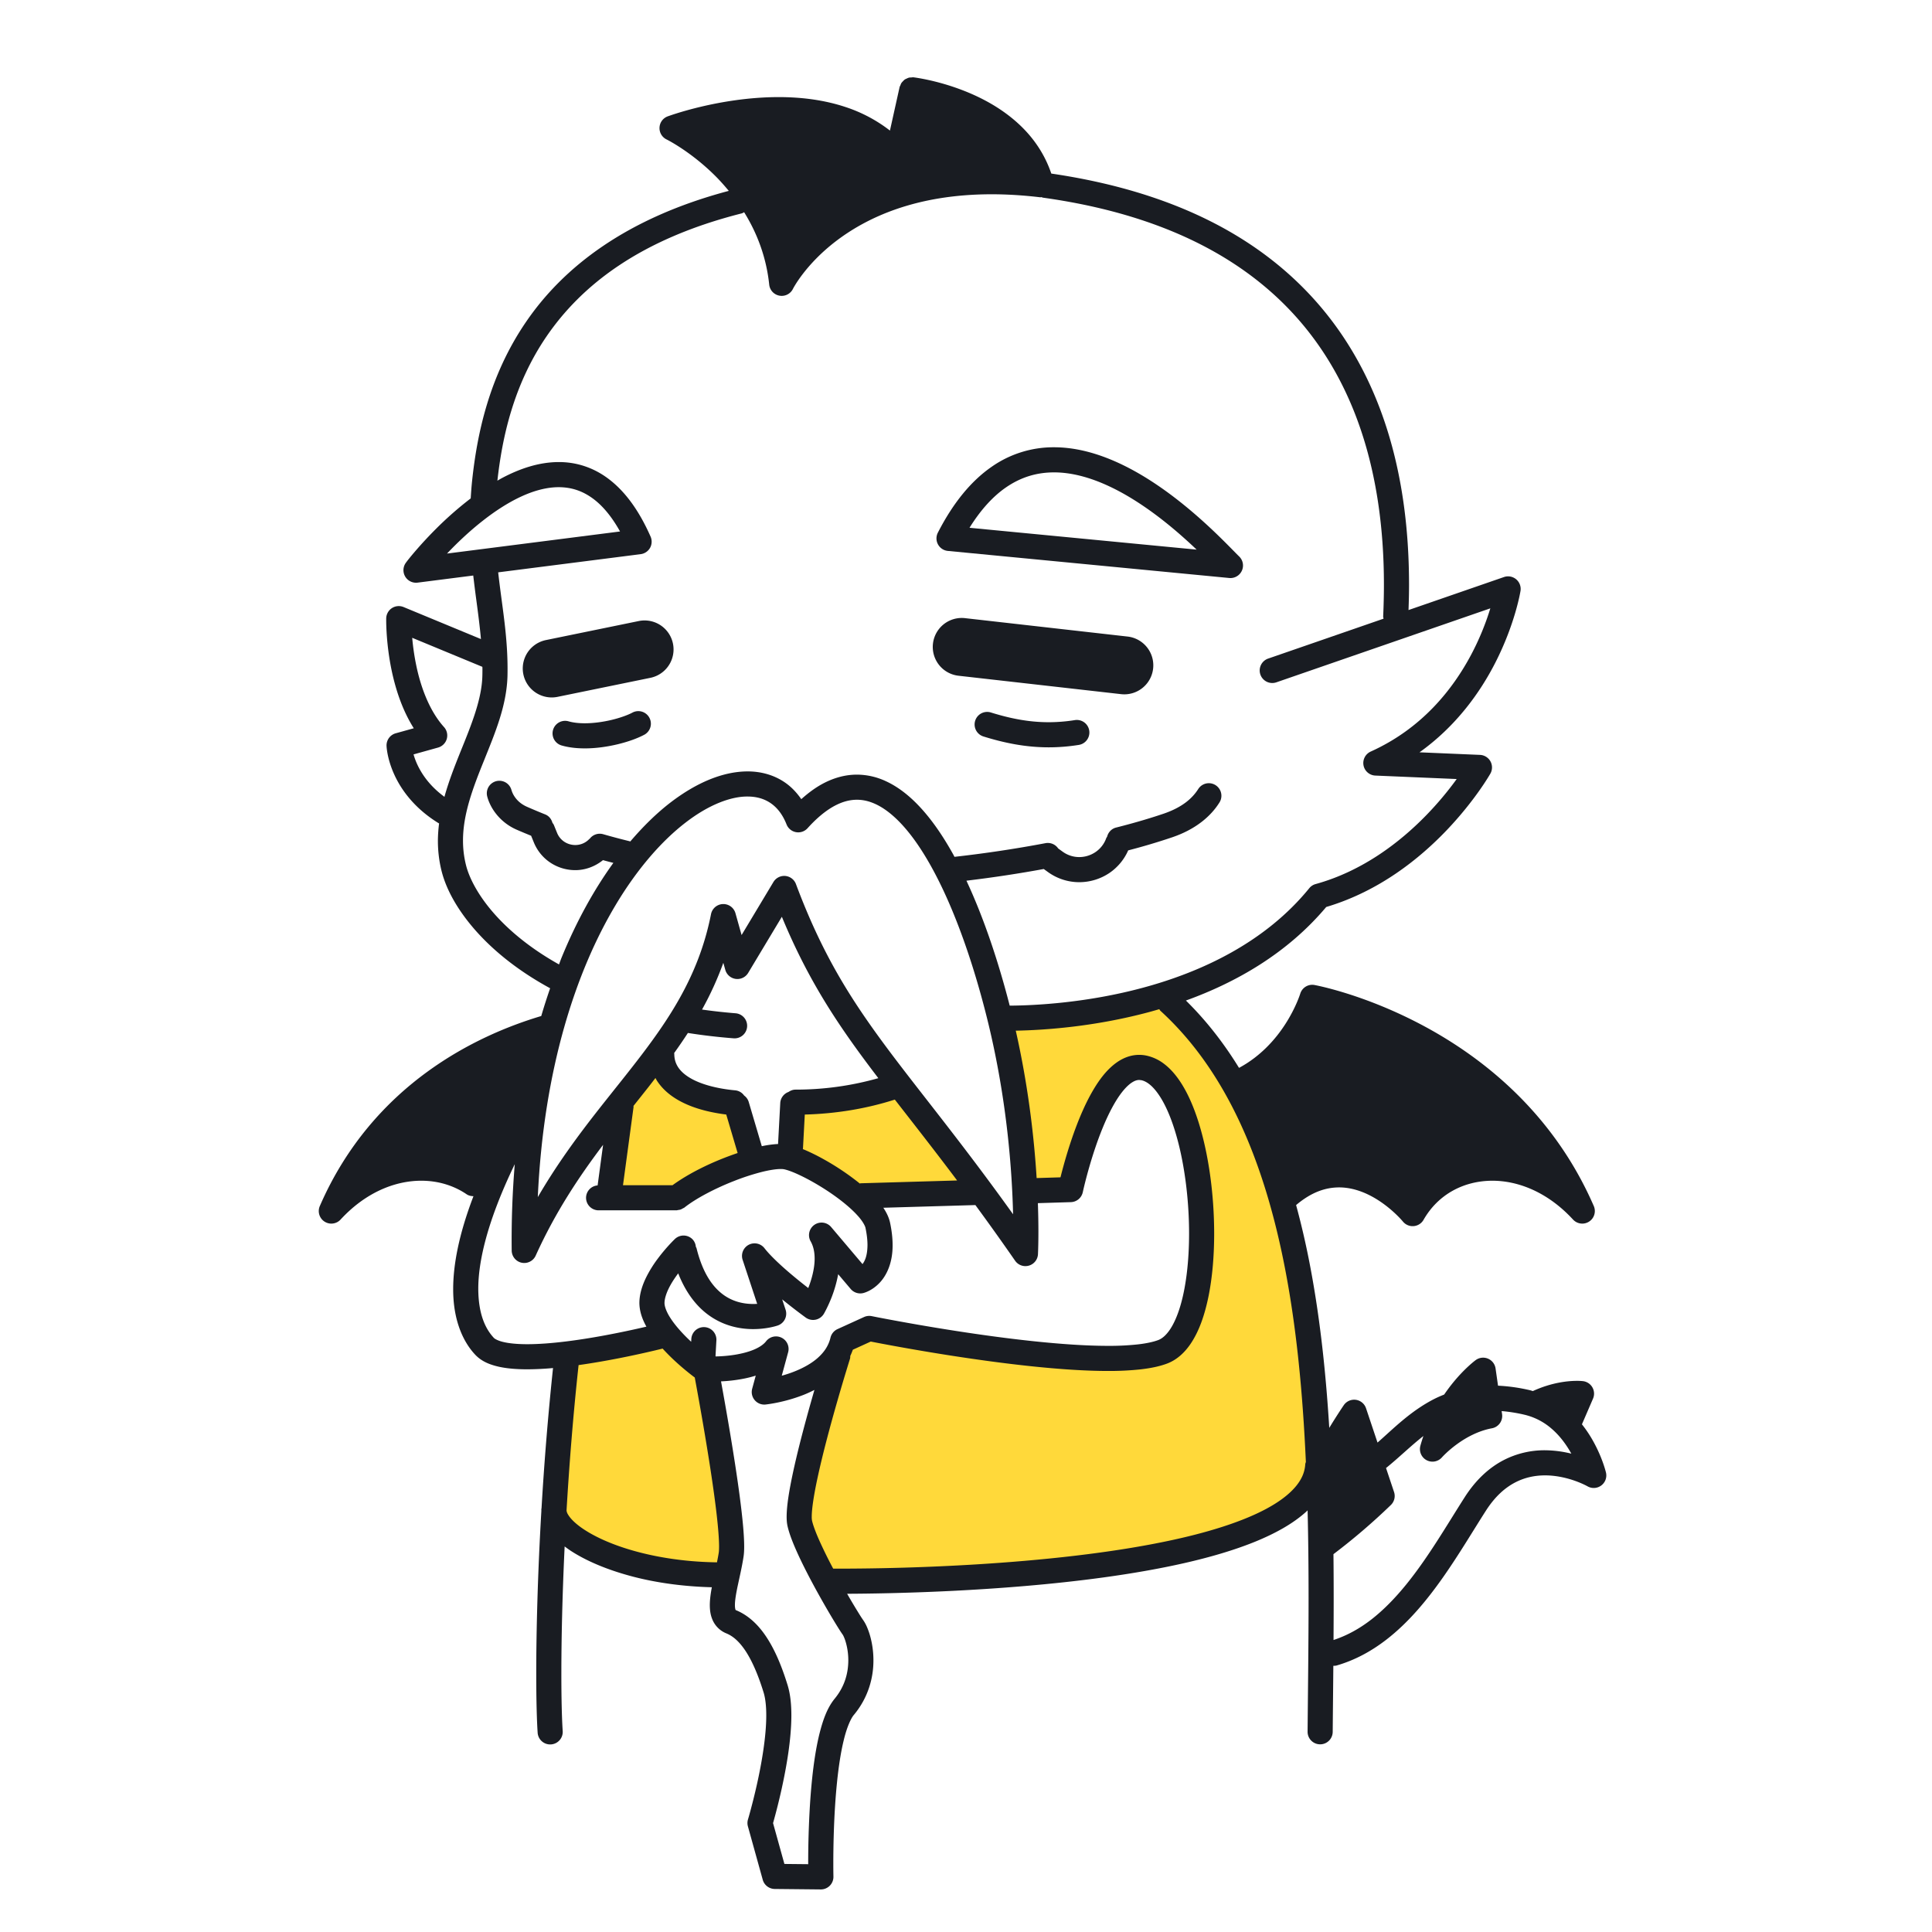 <svg xmlns="http://www.w3.org/2000/svg" width="200" height="200" fill="none"><path fill="#FFD93A" d="M119.701 102.795s-3.634 1.695-9.691 2.181c-2.898.231-4.881.269-6.161.245 0 0 2.627 10.04 2.817 18.269l3.344-.102s2.907-13.447 7.995-12.356c5.088 1.09 6.421 13.083 6.057 17.322-.364 4.241-.969 10.903-4.361 11.993-3.391 1.09-30.93-2.868-30.93-2.868l-1.938 2.423-4.481 17.686 3.149 5.935s27.901-.887 37.713-3.188c9.812-2.302 12.841-5.937 12.962-8.723.121-2.786-.364-19.259-4.24-29.556-3.876-10.297-12.235-19.261-12.235-19.261Z"/><path fill="#FFD93A" d="m101.537 123.648-8.805-11.302s-4.627 2.118-10.5 1.996l-.244 5.451 7.027 4.24 12.522-.385ZM68.219 138.53l-9.57 1.574-1.696 17.081c1.09 4.482 18.131 5.854 18.131 5.854l.484-4.361-2.544-16.959-4.805-3.189ZM69.587 110.942l-2.458-1.364-2.786 4.119-1.454 10.296 5.694.364 9.53-4.685-2.181-5.209-6.345-3.521Z"/><path fill="#191C22" d="M164.676 148.76a13.01 13.01 0 0 0-.915-1.315l1.15-2.663a1.302 1.302 0 0 0-1.039-1.806 5.416 5.416 0 0 0-.631-.03c-.873 0-2.584.149-4.561 1.058-.095-.025-.181-.062-.278-.084a18.125 18.125 0 0 0-3.327-.474l-.255-1.785a1.301 1.301 0 0 0-2.056-.864c-.065.048-1.083.802-2.297 2.275-.313.381-.64.813-.967 1.291-.37.149-.734.305-1.076.482-2.471 1.275-4.234 3.105-5.821 4.487l-.003.002-1.188-3.548a1.298 1.298 0 0 0-2.306-.32c-.01.014-.642.94-1.501 2.347-.371-6.03-1.019-11.951-2.135-17.543a82.985 82.985 0 0 0-1.298-5.522h.001-.001c1.651-1.394 3.107-1.821 4.446-1.829.89 0 1.744.205 2.538.53 1.191.486 2.234 1.248 2.962 1.89.364.32.65.608.84.811.095.102.167.182.212.235l.049.056.009.011c.271.333.687.511 1.115.475.429-.035.81-.278 1.023-.652 1.499-2.621 4.131-4.036 7.121-4.047 2.742.002 5.776 1.225 8.352 4.019a1.3 1.3 0 0 0 2.149-1.399c-4.171-9.592-11.418-15.319-17.569-18.624-6.159-3.31-11.255-4.239-11.343-4.257a1.299 1.299 0 0 0-1.476.903h-.001l-.001.003c-.007.028-.448 1.436-1.525 3.114-1.008 1.573-2.565 3.353-4.81 4.559-1.568-2.554-3.387-4.894-5.498-6.972 5.196-1.874 10.483-4.873 14.526-9.683 5.48-1.627 9.676-5.01 12.52-8.001 2.916-3.071 4.435-5.741 4.471-5.803.224-.393.226-.877.008-1.273a1.304 1.304 0 0 0-1.082-.668l-6.261-.267c3.811-2.722 6.285-6.218 7.848-9.28 2.057-4.029 2.592-7.342 2.608-7.43a1.303 1.303 0 0 0-1.709-1.435l-9.884 3.418c.031-.854.053-1.726.053-2.625-.003-7.886-1.337-17.4-6.756-25.578-2.708-4.084-6.442-7.815-11.483-10.783-4.932-2.904-11.114-5.072-18.794-6.198-.675-2-1.811-3.626-3.134-4.907-2.26-2.187-5.031-3.421-7.233-4.141-2.205-.717-3.857-.91-3.916-.918-.066-.008-.127.013-.191.016-.089.003-.174.001-.258.021-.082.02-.154.056-.23.09-.076.035-.15.065-.219.114-.068.048-.12.109-.178.17-.058.06-.115.115-.16.186-.048.073-.075.155-.106.238-.023.06-.063.11-.078.174l-1 4.506a15.237 15.237 0 0 0-4.573-2.429c-2.298-.767-4.688-1.036-6.951-1.037-6.141.008-11.403 1.97-11.483 1.995-.49.18-.821.633-.847 1.154-.026.521.259 1.004.728 1.233.073.034 2.51 1.261 5.017 3.75.48.475.957 1.01 1.426 1.576-10.666 2.827-17.142 7.94-20.973 13.54-3.92 5.717-5.102 11.845-5.593 16.421-.07.647-.112 1.263-.15 1.873a36.3 36.3 0 0 0-3.574 3.134 41.838 41.838 0 0 0-2.165 2.329c-.268.312-.487.577-.65.78a9.505 9.505 0 0 0-.34.443 1.301 1.301 0 0 0 1.229 2.035l5.762-.736c.099.855.205 1.692.314 2.502.186 1.386.361 2.723.483 4.076l-8.01-3.315a1.305 1.305 0 0 0-1.205.11c-.357.232-.58.63-.591 1.056 0 .01-.002.068-.002.165 0 .575.035 2.64.542 5.128.4 1.932 1.079 4.132 2.313 6.09l-1.869.52a1.3 1.3 0 0 0-.95 1.3c.005.118.06 1.306.764 2.89.7 1.583 2.08 3.558 4.633 5.121.014.008.03.008.043.016a14.875 14.875 0 0 0-.124 1.786c0 1.028.115 2.084.384 3.157.47 1.863 1.609 3.971 3.48 6.104 1.84 2.094 4.401 4.197 7.754 6.02-.32.931-.63 1.885-.918 2.873-3.35 1-7.665 2.75-11.853 5.814-4.233 3.095-8.328 7.547-11.07 13.857a1.3 1.3 0 0 0 2.149 1.399c2.576-2.794 5.61-4.017 8.353-4.019 1.733.001 3.35.489 4.691 1.4.219.149.466.197.712.201-1.526 3.993-2.097 7.12-2.1 9.598-.012 3.457 1.166 5.647 2.312 6.844.66.682 1.493.999 2.386 1.206.9.201 1.9.273 2.977.274a31.357 31.357 0 0 0 2.661-.131 313.34 313.34 0 0 0-1.19 14.517c-.003.025-.016.046-.017.071l-.003.108c0 .021.005.041.005.063-.388 6.649-.532 12.528-.532 16.853 0 2.703.055 4.794.144 6.128a1.3 1.3 0 1 0 2.594-.175c-.083-1.227-.139-3.29-.138-5.953 0-3.484.096-8.014.34-13.144.203.152.41.303.632.45 1.658 1.08 3.883 2.015 6.538 2.7 2.383.613 5.122.998 8.067 1.074-.117.626-.206 1.238-.209 1.846.002.533.066 1.087.331 1.64a2.624 2.624 0 0 0 1.386 1.291c.612.253 1.236.733 1.903 1.701.661.964 1.33 2.404 1.95 4.422.178.571.275 1.408.273 2.363.003 2.155-.465 4.887-.943 7.04a63.017 63.017 0 0 1-.87 3.461l-.06.205-.019.066a1.29 1.29 0 0 0-.007.722l1.535 5.524c.154.556.663.946 1.24.952l4.764.048a1.301 1.301 0 0 0 1.313-1.33l-.006-.354a80.957 80.957 0 0 1-.006-.998c0-1.808.054-5.163.378-8.351.16-1.592.39-3.144.702-4.414.299-1.267.728-2.256 1.056-2.629 1.532-1.844 2.022-3.922 2.017-5.642 0-.948-.14-1.798-.336-2.499a7.246 7.246 0 0 0-.33-.943 3.962 3.962 0 0 0-.413-.747 11.59 11.59 0 0 1-.345-.528 69.427 69.427 0 0 1-1.298-2.171c4.138-.016 15.656-.199 26.558-1.694 5.756-.793 11.332-1.94 15.63-3.678 2.15-.875 3.991-1.893 5.385-3.168.032-.03.061-.062.093-.092.075 3.033.102 6.074.102 9.097 0 4.684-.063 9.321-.102 13.809a1.3 1.3 0 1 0 2.6.023c.02-2.243.045-4.529.066-6.842.107-.003.215.005.323-.026 1.931-.555 3.647-1.506 5.176-2.689 2.294-1.776 4.181-4.065 5.845-6.429 1.662-2.364 3.103-4.811 4.449-6.911.967-1.506 2.006-2.391 3.037-2.928 1.032-.535 2.08-.726 3.085-.728 1.198-.001 2.322.285 3.134.576.405.145.732.29.951.395.109.053.191.096.243.123l.055.03.009.005c.451.26 1.007.228 1.425-.082.419-.311.611-.837.49-1.344-.021-.081-.42-1.763-1.573-3.674ZM46.275 57.304c.998-1.05 2.273-2.278 3.709-3.402 1.228-.964 2.567-1.846 3.914-2.474 1.347-.63 2.693-.997 3.943-.995 1.28.007 2.467.354 3.663 1.272.909.702 1.823 1.769 2.682 3.313l-17.911 2.286Zm-.267 25.184c-1.569-1.153-2.393-2.42-2.854-3.445a7.176 7.176 0 0 1-.344-.947l2.538-.708c.431-.12.773-.458.899-.888.125-.43.019-.898-.28-1.231-1.553-1.722-2.448-4.252-2.898-6.49a24.628 24.628 0 0 1-.397-2.754l7.264 3.006c0 .073.006.142.006.214 0 .22-.002.441-.007.667v-.004c-.044 2.427-1.107 5.055-2.255 7.882-.602 1.5-1.22 3.062-1.672 4.698Zm5.14 12.08c-1.652-1.875-2.581-3.685-2.91-5.019a10.324 10.324 0 0 1-.308-2.526c-.006-2.72 1.023-5.453 2.161-8.26 1.123-2.808 2.362-5.677 2.444-8.796v-.004c.005-.24.007-.48.007-.718 0-2.699-.338-5.102-.661-7.512-.11-.82-.215-1.647-.31-2.484l14.754-1.883c.404-.052.766-.295.967-.65.2-.356.222-.791.057-1.165-1.195-2.708-2.62-4.637-4.254-5.902-1.629-1.269-3.467-1.822-5.254-1.816-2.038.003-3.998.67-5.802 1.616-.186.098-.366.205-.548.309.483-4.349 1.624-9.89 5.124-14.989 3.57-5.186 9.57-10 20.17-12.68.092-.024.166-.078.248-.12 1.276 2.058 2.283 4.536 2.596 7.496.06.578.494 1.042 1.066 1.143a1.296 1.296 0 0 0 1.391-.704c.019-.038 1.27-2.498 4.436-4.927 3.171-2.426 8.24-4.86 16.121-4.866 1.562 0 3.235.097 5.025.31.052.007.099-.011.15-.011.051.013.093.044.147.051 7.641 1.065 13.635 3.175 18.339 5.946 7.051 4.159 11.248 9.799 13.738 15.865 2.485 6.063 3.222 12.556 3.221 18.255 0 1.123-.029 2.215-.077 3.266-.005.09.025.169.039.253l-7.605 2.63-4.341 1.5a1.3 1.3 0 1 0 .85 2.458l4.341-1.501 17.809-6.158a27.442 27.442 0 0 1-1.979 4.787c-1.909 3.598-5.103 7.65-10.406 10.041a1.302 1.302 0 0 0-.742 1.432c.114.59.621 1.026 1.221 1.052l8.425.358a33.92 33.92 0 0 1-3.13 3.723c-2.701 2.784-6.589 5.802-11.473 7.149a1.29 1.29 0 0 0-.661.431c-4.547 5.585-11.102 8.651-17.2 10.296-5.845 1.58-11.218 1.843-13.81 1.86-1.16-4.522-2.662-9.041-4.479-12.935 2.866-.343 5.551-.76 8.003-1.21l.431.311a5.526 5.526 0 0 0 3.245 1.054 5.6 5.6 0 0 0 3.143-.968 5.52 5.52 0 0 0 1.923-2.325 64.477 64.477 0 0 0 4.533-1.347c2.423-.818 4.007-2.16 4.916-3.614a1.3 1.3 0 0 0-2.2-1.386c-.594.93-1.598 1.864-3.554 2.539-1.033.351-2.667.87-4.953 1.447-.479.121-.812.5-.925.948-.027.051-.068.09-.088.145a2.921 2.921 0 0 1-1.114 1.443 3 3 0 0 1-1.681.518 2.916 2.916 0 0 1-1.722-.561l-.461-.334a1.297 1.297 0 0 0-1.312-.545 126.499 126.499 0 0 1-9.421 1.415c-.043-.078-.083-.163-.126-.241-1.307-2.35-2.747-4.359-4.382-5.836-.817-.737-1.688-1.34-2.623-1.766a7.128 7.128 0 0 0-2.967-.666c-1.193-.002-2.409.324-3.584.963-.736.4-1.46.934-2.177 1.576-.472-.68-1.027-1.268-1.677-1.716-1.128-.782-2.479-1.16-3.889-1.157-2.536.008-5.272 1.146-7.996 3.236-1.394 1.075-2.785 2.428-4.14 4.017-.014-.003-.024-.014-.038-.017a72.9 72.9 0 0 1-2.77-.735 1.295 1.295 0 0 0-1.386.464c-.018.017-.04.022-.057.04a1.986 1.986 0 0 1-1.446.616c-.393 0-.787-.114-1.115-.327a1.986 1.986 0 0 1-.768-.934l-.337-.828c-.034-.082-.095-.142-.142-.213-.105-.378-.357-.71-.749-.866a61.013 61.013 0 0 1-1.884-.79c-.72-.32-1.1-.758-1.333-1.126a2.504 2.504 0 0 1-.224-.452l-.036-.11-.003-.012-.004.001a1.298 1.298 0 0 0-2.536.552c.023.105.15.678.597 1.397a5.516 5.516 0 0 0 2.492 2.13c.49.215.982.416 1.474.618l.277.68a4.593 4.593 0 0 0 1.766 2.138 4.663 4.663 0 0 0 2.525.742c1.002.003 2.021-.353 2.87-1.036.359.1.717.192 1.076.285-1.957 2.705-3.79 5.972-5.363 9.812-.093.225-.175.47-.265.7-2.938-1.642-5.155-3.49-6.72-5.27Zm56.293 29.982 3.417-.105a1.303 1.303 0 0 0 1.231-1.027l.029-.128c.146-.655.878-3.737 2.044-6.566.579-1.412 1.275-2.759 1.989-3.666.354-.454.71-.793 1.016-.992.312-.202.546-.267.764-.268l.215.023c.252.052.517.172.813.4.517.393 1.093 1.134 1.608 2.15.778 1.522 1.425 3.633 1.858 5.967.436 2.335.667 4.899.667 7.356.001 2.834-.312 5.536-.923 7.555-.303 1.008-.68 1.841-1.085 2.426-.408.591-.815.911-1.192 1.051-.495.187-1.226.347-2.112.446a27.46 27.46 0 0 1-3.071.15c-4.579.002-10.731-.764-15.699-1.536a227.977 227.977 0 0 1-8.103-1.408l-.665-.132a1.31 1.31 0 0 0-.798.092l-2.746 1.251a1.307 1.307 0 0 0-.726.884c-.203.846-.662 1.513-1.322 2.099-.983.874-2.42 1.473-3.607 1.808l-.115.031.66-2.426a1.298 1.298 0 0 0-.674-1.503 1.298 1.298 0 0 0-1.607.364c-.213.278-.583.555-1.074.783-.732.345-1.699.562-2.53.669-.716.094-1.313.115-1.619.119-.005-.011-.008-.024-.014-.036l.091-1.625a1.3 1.3 0 0 0-2.596-.147l-.016.288c-.214-.2-.43-.407-.646-.628-.588-.601-1.154-1.269-1.543-1.892-.396-.622-.58-1.187-.57-1.504v-.04l.001-.005c.013-.379.163-.896.427-1.434.26-.539.623-1.086.99-1.577.784 1.994 1.879 3.392 3.111 4.293 1.604 1.178 3.336 1.48 4.655 1.478 1.446-.002 2.448-.344 2.536-.372a1.298 1.298 0 0 0 .813-1.638l-.352-1.066c1.326 1.08 2.422 1.87 2.437 1.882a1.3 1.3 0 0 0 1.885-.401c.023-.041.419-.723.82-1.759.25-.653.496-1.454.654-2.329l1.296 1.53a1.3 1.3 0 0 0 1.311.42c.148-.04.892-.249 1.638-1.014.751-.759 1.403-2.084 1.39-3.951 0-.685-.08-1.446-.258-2.296-.12-.563-.366-1.056-.67-1.521-.01-.016-.024-.031-.035-.047l9.532-.278a263.73 263.73 0 0 1 4.112 5.761c.318.458.887.661 1.423.509.537-.152.914-.624.944-1.181 0-.021.045-.866.045-2.352 0-.8-.014-1.793-.054-2.935Zm-41.863-10.067c.517-.65 1.032-1.295 1.54-1.94.249-.316.49-.633.735-.949.054.096.1.197.16.289.782 1.198 1.986 2 3.34 2.554 1.164.474 2.467.767 3.828.939l1.178 3.984c-.967.328-1.962.716-2.93 1.158-1.407.646-2.728 1.383-3.811 2.175h-5.126l1.093-8.096c.005-.04-.01-.075-.007-.114Zm10.535-1.611c-1.897-.173-3.61-.633-4.713-1.305-.554-.333-.952-.706-1.206-1.099-.253-.397-.389-.814-.392-1.375 0-.028-.014-.052-.016-.079a55.14 55.14 0 0 0 1.425-2.082c1.5.237 3.074.424 4.722.553a1.3 1.3 0 1 0 .203-2.592 57.522 57.522 0 0 1-3.462-.384 32.978 32.978 0 0 0 2.204-4.837l.205.729a1.301 1.301 0 0 0 2.366.317l3.489-5.813c2.534 6.125 5.359 10.528 8.87 15.229.363.487.737.981 1.117 1.478a31.271 31.271 0 0 1-8.567 1.185l-.022.001v.001c-.267.001-.5.1-.707.239a1.3 1.3 0 0 0-.858 1.154l-.227 4.237c-.527.023-1.085.099-1.683.225l-1.36-4.6a1.272 1.272 0 0 0-.467-.643 1.282 1.282 0 0 0-.92-.539Zm7.01 6.032.188-3.526c3.245-.086 6.387-.608 9.321-1.549 1.928 2.483 4.057 5.188 6.449 8.373l-9.975.29c-.036.001-.066.02-.101.024a26.623 26.623 0 0 0-3.785-2.537 21.195 21.195 0 0 0-1.978-.972c-.047-.019-.087-.031-.134-.05.002-.019.013-.034.014-.053ZM63.746 93.661c2.286-3.818 4.816-6.656 7.226-8.509 2.409-1.86 4.69-2.705 6.41-2.696.965.002 1.75.242 2.41.695.658.457 1.219 1.151 1.632 2.192.166.42.534.722.979.802.444.08.894-.073 1.197-.409.984-1.093 1.915-1.837 2.765-2.298.853-.46 1.616-.647 2.344-.648.631 0 1.25.142 1.891.433 1.12.505 2.297 1.498 3.438 2.91 1.715 2.115 3.33 5.138 4.727 8.583 1.399 3.445 2.59 7.311 3.522 11.133 1.986 8.147 2.487 15.526 2.586 19.851-5.38-7.511-9.57-12.544-12.983-17.121-3.895-5.227-6.787-9.83-9.493-17.06a1.304 1.304 0 0 0-1.099-.84c-.495-.045-.977.2-1.233.626l-3.296 5.491-.637-2.267a1.302 1.302 0 0 0-2.527.1c-.658 3.325-1.805 6.14-3.28 8.762-2.209 3.931-5.181 7.423-8.29 11.375-2.145 2.729-4.344 5.692-6.362 9.158.607-13.26 3.94-23.364 8.074-30.263Zm-9.16 45.49c-.95.001-1.79-.071-2.406-.211-.623-.133-.985-.353-1.067-.455-.695-.751-1.59-2.162-1.602-5.058-.005-2.78.893-6.942 3.777-12.912a94.858 94.858 0 0 0-.317 8.945 1.302 1.302 0 0 0 1.034 1.257c.595.124 1.2-.182 1.45-.737 2.04-4.506 4.476-8.15 6.977-11.468l-.567 4.202a1.29 1.29 0 0 0-1.197 1.279 1.3 1.3 0 0 0 1.3 1.3h8.067c.057 0 .105-.025.16-.032.09-.011.176-.023.263-.053.086-.03.16-.074.236-.12.048-.029.103-.04.148-.075v-.001c1.18-.94 3.176-1.987 5.128-2.749a24.251 24.251 0 0 1 2.802-.92c.85-.219 1.597-.33 2.049-.327.136-.001.242.009.305.02.139.022.423.1.766.231 1.22.458 3.18 1.533 4.796 2.733.812.599 1.544 1.233 2.067 1.811.53.571.813 1.104.844 1.316.146.699.203 1.282.203 1.763-.01 1.098-.27 1.644-.515 1.968l-3.241-3.828a1.299 1.299 0 0 0-2.126 1.476c.284.506.411 1.109.411 1.782.004 1.018-.31 2.154-.644 3.008l-.017.041c-.458-.355-1-.785-1.558-1.252-1.14-.947-2.356-2.07-2.975-2.873a1.3 1.3 0 0 0-2.26 1.206l1.507 4.556a6.711 6.711 0 0 1-.411.014c-.945-.002-2.073-.208-3.116-.974-1.04-.769-2.093-2.14-2.752-4.799-.014-.058-.052-.101-.073-.155a1.271 1.271 0 0 0-.33-.755 1.3 1.3 0 0 0-1.838-.043c-.032.031-.864.824-1.738 1.99a12.535 12.535 0 0 0-1.249 2.007c-.359.746-.644 1.563-.685 2.459l-.003.155c.008.911.315 1.717.726 2.461a96.217 96.217 0 0 1-4.341.91c-2.619.485-5.64.909-7.987.907Zm19.817 21.592c-.05.325-.117.658-.183.989-4.546-.056-8.56-.957-11.383-2.155-1.458-.616-2.597-1.314-3.303-1.949-.354-.315-.597-.612-.732-.844a1.01 1.01 0 0 1-.154-.41c.279-4.729.68-9.841 1.247-15.06 1.489-.21 2.957-.469 4.28-.73 1.94-.383 3.541-.762 4.418-.978a22.81 22.81 0 0 0 1.592 1.57c.925.826 1.658 1.366 1.737 1.424l.178.969c.392 2.144.98 5.468 1.468 8.671.244 1.601.463 3.172.62 4.543.157 1.369.25 2.549.25 3.31 0 .3-.016.535-.035.653v-.003Zm13.414 11.132c-.005 1.259-.334 2.669-1.42 3.983-.783.967-1.214 2.218-1.58 3.671-.53 2.173-.808 4.803-.967 7.261a98.65 98.65 0 0 0-.186 6.121v.069l-2.463-.025-1.174-4.227a63.8 63.8 0 0 0 .891-3.553c.496-2.255 1-5.096 1.004-7.6-.002-1.117-.097-2.171-.389-3.128-.672-2.181-1.417-3.849-2.29-5.126-.867-1.273-1.898-2.165-3.063-2.639l-.027-.013c-.01-.011-.077-.168-.074-.511-.004-.484.126-1.245.314-2.114.185-.873.42-1.865.58-2.906v-.003c.048-.322.064-.658.064-1.042-.001-1.264-.183-3.045-.447-5.078-.537-4.103-1.427-9.156-1.95-12.015.608-.028 1.487-.103 2.448-.3.374-.077.76-.174 1.146-.295l-.369 1.356c-.113.416-.014.855.264 1.183.279.328.697.496 1.125.451.07-.009 1.916-.195 3.998-1.025.348-.139.702-.305 1.057-.485-.26.896-.54 1.885-.821 2.918-.507 1.859-1.014 3.845-1.399 5.638-.383 1.802-.652 3.371-.657 4.568.001.343.021.66.096.991.205.88.614 1.886 1.127 3.001.768 1.662 1.773 3.515 2.652 5.052.44.768.847 1.455 1.179 1.997.166.271.312.506.436.699.125.195.222.342.312.466.004.002.068.105.132.256.206.465.454 1.379.45 2.404Zm47.303-20.297a3.543 3.543 0 0 1-.435 1.498c-.486.909-1.445 1.835-2.846 2.686-2.445 1.497-6.163 2.723-10.404 3.645-6.368 1.392-13.923 2.144-20.396 2.54a238.804 238.804 0 0 1-14.787.439l-.015-.029a47.995 47.995 0 0 1-1.395-2.828c-.39-.868-.677-1.645-.78-2.109a2.09 2.09 0 0 1-.03-.411c-.005-.793.228-2.312.6-4.023.553-2.581 1.395-5.675 2.097-8.112.351-1.219.667-2.275.896-3.025.228-.751.366-1.191.367-1.192.03-.099.024-.198.031-.297.1-.204.184-.418.263-.637l1.854-.846c1.121.22 4.406.849 8.47 1.479 5.039.779 11.25 1.564 16.098 1.566a30.418 30.418 0 0 0 3.367-.166c1.021-.118 1.931-.298 2.729-.595 1.015-.382 1.808-1.122 2.42-2.011.918-1.342 1.502-3.067 1.896-5.028.389-1.96.57-4.161.57-6.428-.002-3.992-.558-8.18-1.632-11.574-.541-1.698-1.207-3.201-2.058-4.403-.427-.601-.903-1.129-1.453-1.554a4.593 4.593 0 0 0-1.875-.888 3.659 3.659 0 0 0-.742-.077c-.869-.001-1.662.32-2.314.777-1.144.811-1.986 2.016-2.726 3.355-1.097 2.012-1.914 4.371-2.479 6.251a53.627 53.627 0 0 0-.63 2.296l-2.469.076c-.253-4.084-.844-9.426-2.159-15.257 2.906-.056 8.127-.396 13.858-1.942.33-.09.663-.185.996-.283.044.057.071.122.126.172 6.781 6.192 10.649 15.42 12.787 26.136 1.291 6.459 1.943 13.442 2.263 20.561-.02.08-.058.153-.063.238Zm24.821-1.447a9.224 9.224 0 0 0-4.283 1.02c-1.456.753-2.854 1.995-4.028 3.833-1.842 2.879-3.757 6.201-6.026 9.001-1.133 1.399-2.35 2.665-3.669 3.685-1.202.929-2.49 1.641-3.889 2.103.009-1.434.016-2.873.016-4.321 0-1.517-.007-3.04-.023-4.566a64.816 64.816 0 0 0 5.943-5.089c.36-.349.488-.871.329-1.346l-.83-2.481c1.323-1.066 2.538-2.272 3.869-3.316-.112.327-.217.663-.313 1.011-.16.583.106 1.204.638 1.49a1.304 1.304 0 0 0 1.594-.289c.03-.034.606-.673 1.54-1.354.934-.685 2.218-1.397 3.635-1.656a1.3 1.3 0 0 0 1.051-1.462l-.046-.319a16.1 16.1 0 0 1 2.359.376 6.562 6.562 0 0 1 2.798 1.434c.891.758 1.567 1.71 2.059 2.597a11.66 11.66 0 0 0-2.724-.351Z"/><path fill="#191C22" d="m99.223 69.952 16.829 1.906a3 3 0 0 0 .676-5.962l-16.83-1.906a3 3 0 1 0-.675 5.962ZM57.718 72.138l9.61-1.97a3 3 0 0 0-1.204-5.878l-9.61 1.97a3 3 0 0 0 1.204 5.878ZM98.119 57.031l29.131 2.803a1.3 1.3 0 0 0 1.027-2.23c-.169-.163-.479-.481-.88-.888-1.413-1.432-4-3.996-7.2-6.228-1.602-1.117-3.361-2.153-5.225-2.92-1.864-.766-3.839-1.267-5.863-1.267a11.147 11.147 0 0 0-6.479 2.038c-2.06 1.432-3.927 3.65-5.544 6.805a1.301 1.301 0 0 0 1.033 1.887Zm5.994-6.557c1.628-1.126 3.276-1.569 4.996-1.573 1.815-.002 3.715.522 5.572 1.375 2.785 1.274 5.446 3.276 7.536 5.107a51.587 51.587 0 0 1 1.657 1.514l-23.511-2.262c1.202-1.93 2.473-3.274 3.75-4.161ZM65.468 73.769c-.447.24-1.238.535-2.127.748-.89.215-1.894.357-2.804.356-.63.001-1.215-.068-1.681-.202a1.3 1.3 0 1 0-.712 2.501c.773.22 1.582.3 2.393.301 1.171 0 2.35-.173 3.414-.429 1.066-.259 2.005-.592 2.74-.981a1.3 1.3 0 0 0-1.224-2.294ZM111.269 74.545h-.001a17.19 17.19 0 0 1-2.708.218c-2.019 0-3.924-.368-5.983-1.007a1.3 1.3 0 1 0-.772 2.483c2.222.691 4.414 1.125 6.755 1.124 1.009 0 2.044-.08 3.116-.25a1.3 1.3 0 1 0-.407-2.568Z"/></svg>